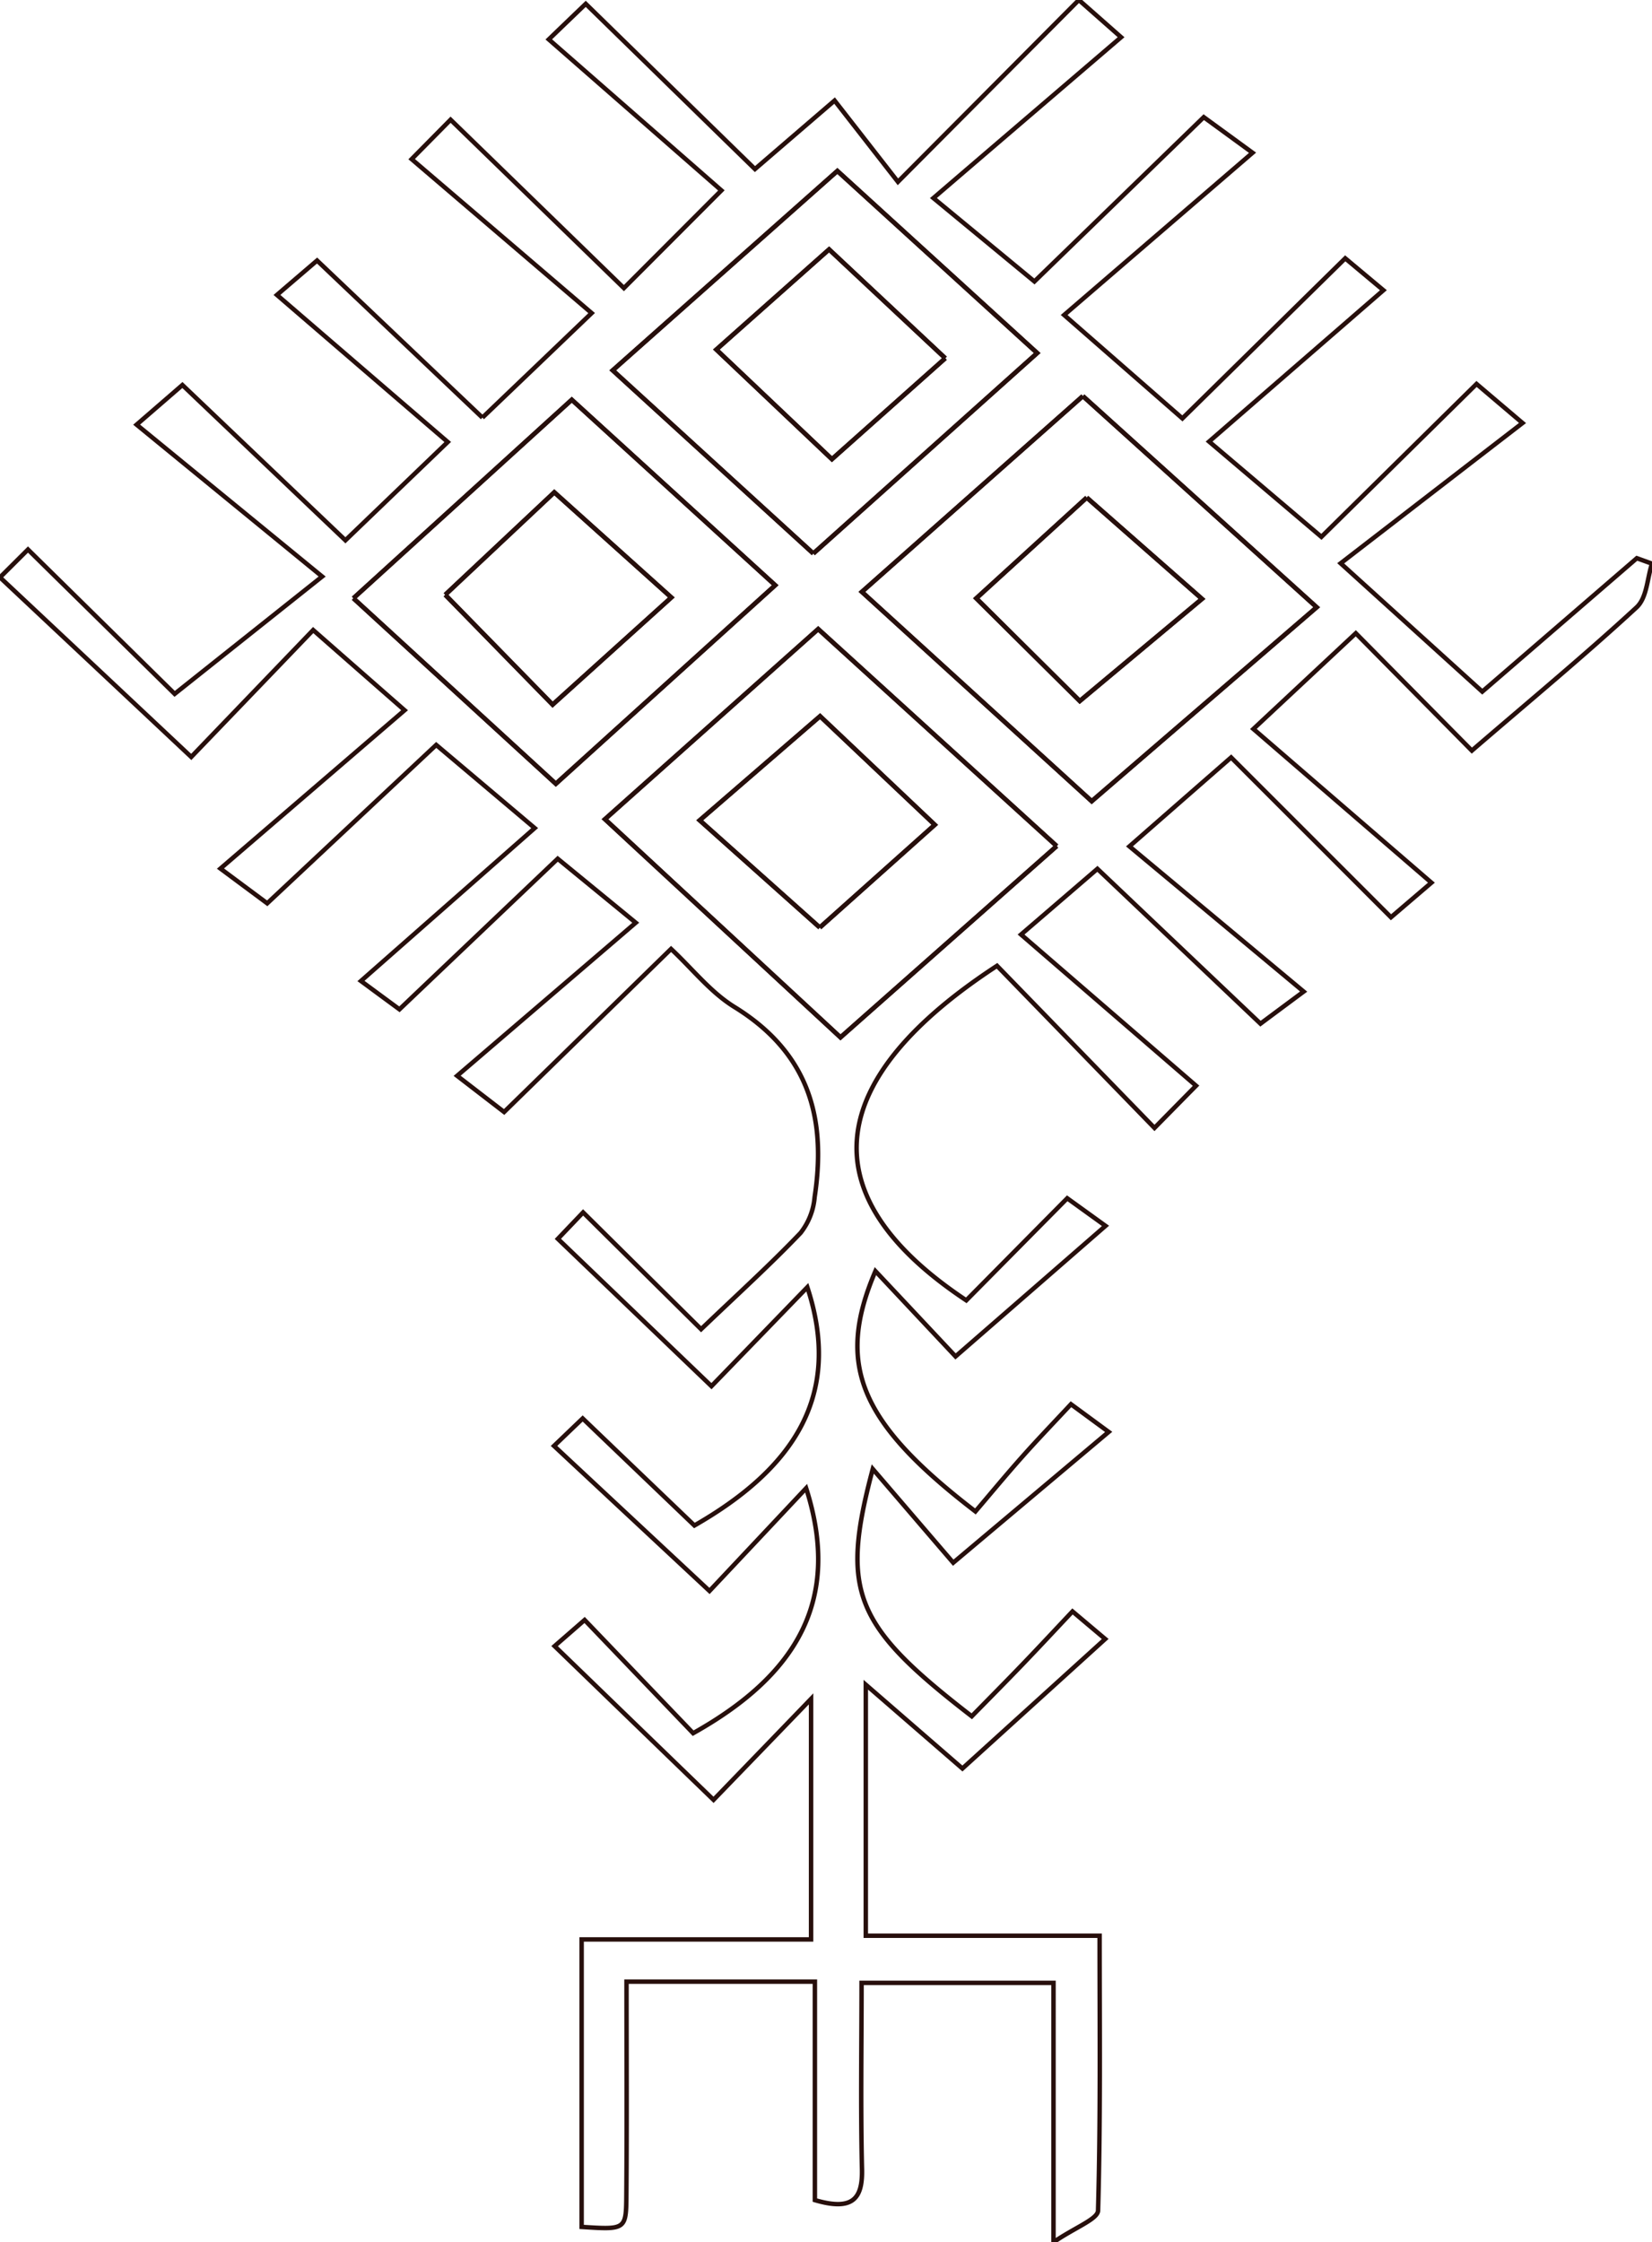 <svg xmlns="http://www.w3.org/2000/svg" xmlns:xlink="http://www.w3.org/1999/xlink" width="184.917" height="250.915" viewBox="0 0 184.917 250.915">
  <defs>
    <clipPath id="clip-path">
      <rect id="Rectangle_32" data-name="Rectangle 32" width="184.917" height="250.915" fill="none" stroke="#270f0c" stroke-width="0.5"/>
    </clipPath>
  </defs>
  <g id="Group_15" data-name="Group 15" transform="translate(0 0)">
    <g id="Group_14" data-name="Group 14" transform="translate(0 0)" clip-path="url(#clip-path)">
      <path id="Path_18" data-name="Path 18" d="M54,46.738c4.414-4.221,8.193-7.838,12.226-11.7Q56.581,26.788,46.078,17.81c1.888-1.91,2.815-2.851,4.358-4.412,6.48,6.293,12.809,12.437,19.4,18.843,4.115-4.121,7.39-7.4,10.912-10.93q-9.128-7.985-19.321-16.9c1.437-1.386,2.48-2.385,4.138-3.979,6.4,6.248,12.492,12.2,18.94,18.489,3.059-2.631,5.53-4.757,8.914-7.667,2.2,2.818,4.294,5.507,7.091,9.095C107.844,12.982,114.09,6.705,120.763,0c1.979,1.744,2.967,2.614,4.726,4.166-7.27,6.227-14.012,12-21.007,18,4.083,3.371,7.587,6.26,11.307,9.332l18.954-18.385c2.214,1.615,3.394,2.472,5.461,3.983-7.151,6.156-14.03,12.083-21.089,18.156,4.538,3.967,8.6,7.517,13.236,11.571q8.894-8.741,18.228-17.914c1.832,1.532,2.866,2.4,4.271,3.571-6.623,5.748-13.057,11.334-19.509,16.936,4.482,3.8,8.3,7.043,12.57,10.664,5.286-5.211,11.2-11.034,17.365-17.111l5.148,4.37c-6.884,5.307-13.557,10.456-20.355,15.7,5.984,5.419,10.747,9.74,15.849,14.36q8.6-7.423,17.3-14.93c.569.2,1.134.408,1.7.612-.551,1.661-.556,3.808-1.741,4.9C177.408,73.3,171.323,78.342,164.751,84c-3.986-4.033-8.377-8.47-12.988-13.132-4.138,3.867-7.688,7.18-11.463,10.71,6.549,5.657,13.139,11.346,19.927,17.2-1.952,1.669-2.971,2.543-4.528,3.871-6.163-6.16-12.17-12.166-17.893-17.885-4.354,3.8-7.706,6.739-11.381,9.952l19.5,16.25c-2.452,1.823-3.6,2.672-4.831,3.592L122.839,97.231c-3.27,2.814-5.842,5.028-8.547,7.351l19.588,16.92c-1.892,1.919-2.834,2.876-4.652,4.724q-9.086-9.353-17.626-18.143c-18.8,12.275-21.7,25.311-3.44,37.436l11.3-11.421,4.285,3.088c-5.507,4.795-10.857,9.453-16.786,14.61-2.508-2.672-5.589-5.952-8.969-9.548-4.482,10.468-1.8,16.924,11.192,26.892,1.685-1.973,3.422-4.079,5.245-6.123,1.731-1.948,3.545-3.829,5.451-5.873,1.837,1.349,2.939,2.16,4.221,3.1-5.626,4.733-11.082,9.319-17.4,14.635-2.4-2.789-5.419-6.314-9.006-10.489-3.67,13.773-2.085,17.507,11.082,27.675,1.888-1.927,3.83-3.883,5.741-5.873,1.8-1.873,3.568-3.775,5.534-5.86,1.708,1.44,2.728,2.3,3.66,3.084-5.314,4.82-10.457,9.482-15.982,14.493-3.206-2.776-6.719-5.827-10.816-9.378v28.091h26.173c0,10.589.11,20.678-.175,30.755-.028.961-2.54,1.865-4.988,3.542V221.9H96.44c0,6.968-.115,13.914.046,20.857.078,3.292-1.029,4.7-5.272,3.451V221.762H70.129c0,7.9.046,15.967-.018,24.033-.028,3.729-.124,3.729-5.006,3.413v-32.17H90.787V190.116c-3.734,3.871-7.279,7.538-10.917,11.3C73.4,195.165,68.067,190,62.083,184.214c.317-.279,1.442-1.257,3.357-2.926l12.147,12.67c11.633-6.514,16.634-14.934,12.648-27.417-3.7,3.938-7.206,7.667-10.816,11.5-6.379-5.948-11.73-10.938-17.406-16.233.808-.77,1.869-1.79,3.21-3.072,4.4,4.221,8.542,8.183,12.506,11.979,11.137-6.385,16.612-14.576,12.639-26.664-3.55,3.663-7.1,7.33-10.728,11.072L62.446,138.637c.3-.316,1.3-1.361,2.824-2.959,4.418,4.375,8.579,8.491,13.208,13.07,4.147-3.967,7.78-7.259,11.132-10.772a7.467,7.467,0,0,0,1.575-4c1.291-8.545-.409-16-8.969-21.282-2.673-1.648-4.657-4.212-7.1-6.5-6.287,6.139-12.359,12.071-18.687,18.247-2.379-1.831-3.536-2.722-5.259-4.05,6.8-5.827,13.286-11.384,19.992-17.132-3.256-2.672-5.911-4.845-8.735-7.159-5.566,5.3-11.5,10.938-17.714,16.853-1.906-1.4-3.072-2.26-4.308-3.172,6.59-5.8,12.887-11.338,19.445-17.111-4.152-3.509-7.61-6.427-11.022-9.307Q39.8,91.824,29.912,101.089c-2.227-1.652-3.417-2.535-5.236-3.888,6.962-5.985,13.7-11.779,20.612-17.719-3.481-3.051-6.48-5.677-10.232-8.974l-13.649,14.2C13.769,77.535,7.045,71.229,0,64.615c.51-.508,1.539-1.528,3.132-3.118,5.7,5.611,11.142,10.959,16.419,16.154l16.51-13.132c-7.472-6.114-13.943-11.409-20.768-16.995,2.3-1.99,3.385-2.926,5.125-4.437,6.182,5.89,12.106,11.534,18.246,17.378,3.9-3.75,7.518-7.217,11.454-11C44.02,44.22,37.682,38.763,31,33.007c1.809-1.553,2.9-2.485,4.492-3.85C41.71,35.067,47.644,40.7,54,46.738m67.208-2.414c-8.363,7.409-16.786,14.868-24.736,21.91,8.712,7.937,17.562,15.991,25.728,23.429,8.322-7.176,16.777-14.46,25.181-21.706-9.116-8.237-18.04-16.3-26.173-23.633m-2.925,50.359c-9.291-8.449-18.15-16.512-26.7-24.287C83.549,77.56,75.36,84.861,67.714,91.678c8.8,8.146,17.663,16.354,26.362,24.412,8.074-7.142,16.2-14.327,24.208-21.407M91.039,61.947C99.582,54.3,107.862,46.88,116.1,39.508L93.731,19.13c-8.45,7.5-16.882,14.98-25.145,22.318l22.453,20.5M39.556,66.954c7.927,7.263,15.647,14.339,22.66,20.761,8.258-7.475,16.5-14.926,24.557-22.222C79.416,58.788,71.7,51.754,64,44.736L39.556,66.954" transform="translate(0 -0.001)" fill="none" stroke="#270f0c" stroke-width="0.5"/>
      <path id="Path_19" data-name="Path 19" d="M45.743,10.649c8.129,7.338,17.052,15.4,26.173,23.633L46.73,55.989C38.565,48.551,29.719,40.5,21.007,32.559c7.95-7.043,16.373-14.5,24.736-21.91m.432,11.359L33.811,33.283C37.66,37.1,41.8,41.213,45.394,44.776c4.6-3.846,9.116-7.617,13.681-11.43q-6.82-5.994-12.9-11.338" transform="translate(75.47 33.674)" fill="none" stroke="#270f0c" stroke-width="0.5"/>
      <path id="Path_20" data-name="Path 20" d="M65.313,41.2c-8,7.076-16.129,14.264-24.2,21.407-8.7-8.058-17.567-16.266-26.366-24.416,7.647-6.814,15.835-14.114,23.868-21.278,8.551,7.775,17.411,15.833,26.7,24.287M38.791,50.315l12.873-11.5L38.823,26.665c-4.354,3.767-8.8,7.6-13.475,11.65,4.51,4.025,8.91,7.954,13.443,12" transform="translate(52.97 53.483)" fill="none" stroke="#270f0c" stroke-width="0.5"/>
      <path id="Path_21" data-name="Path 21" d="M37.391,47.409c-7.445-6.793-15.05-13.736-22.458-20.5C23.2,19.576,31.627,12.1,40.082,4.6L62.448,24.975c-8.235,7.371-16.515,14.789-25.057,22.435m14.77-21.852C47.619,21.3,43.343,17.3,39.154,13.378,34.6,17.42,30.116,21.4,26.534,24.587c4.414,4.183,8.74,8.287,12.937,12.266,4.023-3.584,8.3-7.388,12.689-11.3" transform="translate(53.649 14.533)" fill="none" stroke="#270f0c" stroke-width="0.5"/>
      <path id="Path_22" data-name="Path 22" d="M8.613,32.962Q20.862,21.836,33.06,10.748c7.7,7.013,15.413,14.048,22.77,20.757L31.273,53.724C24.26,47.3,16.54,40.225,8.613,32.962M18.9,32.575c4.133,4.229,8.221,8.408,12.014,12.291C35.549,40.683,39.9,36.754,44.2,32.875q-6.269-5.632-13.1-11.767c-4.2,3.946-8.473,7.958-12.207,11.467" transform="translate(30.943 33.987)" fill="none" stroke="#270f0c" stroke-width="0.5"/>
      <path id="Path_23" data-name="Path 23" d="M36.158,13.378q6.076,5.344,12.9,11.338c-4.565,3.813-9.08,7.584-13.681,11.43-3.591-3.563-7.734-7.671-11.583-11.492L36.158,13.378" transform="translate(85.486 42.304)" fill="none" stroke="#270f0c" stroke-width="0.5"/>
      <path id="Path_24" data-name="Path 24" d="M30.5,42.906l-13.443-12c4.675-4.046,9.121-7.883,13.475-11.65L43.369,31.41,30.5,42.906" transform="translate(61.265 60.892)" fill="none" stroke="#270f0c" stroke-width="0.5"/>
      <path id="Path_25" data-name="Path 25" d="M43.086,18.885C38.7,22.793,34.42,26.6,30.4,30.181,26.2,26.2,21.873,22.1,17.459,17.915c3.582-3.184,8.065-7.167,12.621-11.209,4.188,3.921,8.464,7.925,13.006,12.179" transform="translate(62.724 21.205)" fill="none" stroke="#270f0c" stroke-width="0.5"/>
      <path id="Path_26" data-name="Path 26" d="M10.852,24.7c3.734-3.509,8.01-7.521,12.207-11.467q6.82,6.131,13.1,11.767C31.854,28.883,27.5,32.812,22.866,37c-3.794-3.883-7.881-8.062-12.014-12.291" transform="translate(38.987 41.858)" fill="none" stroke="#270f0c" stroke-width="0.5"/>
    </g>
  </g>
</svg>

